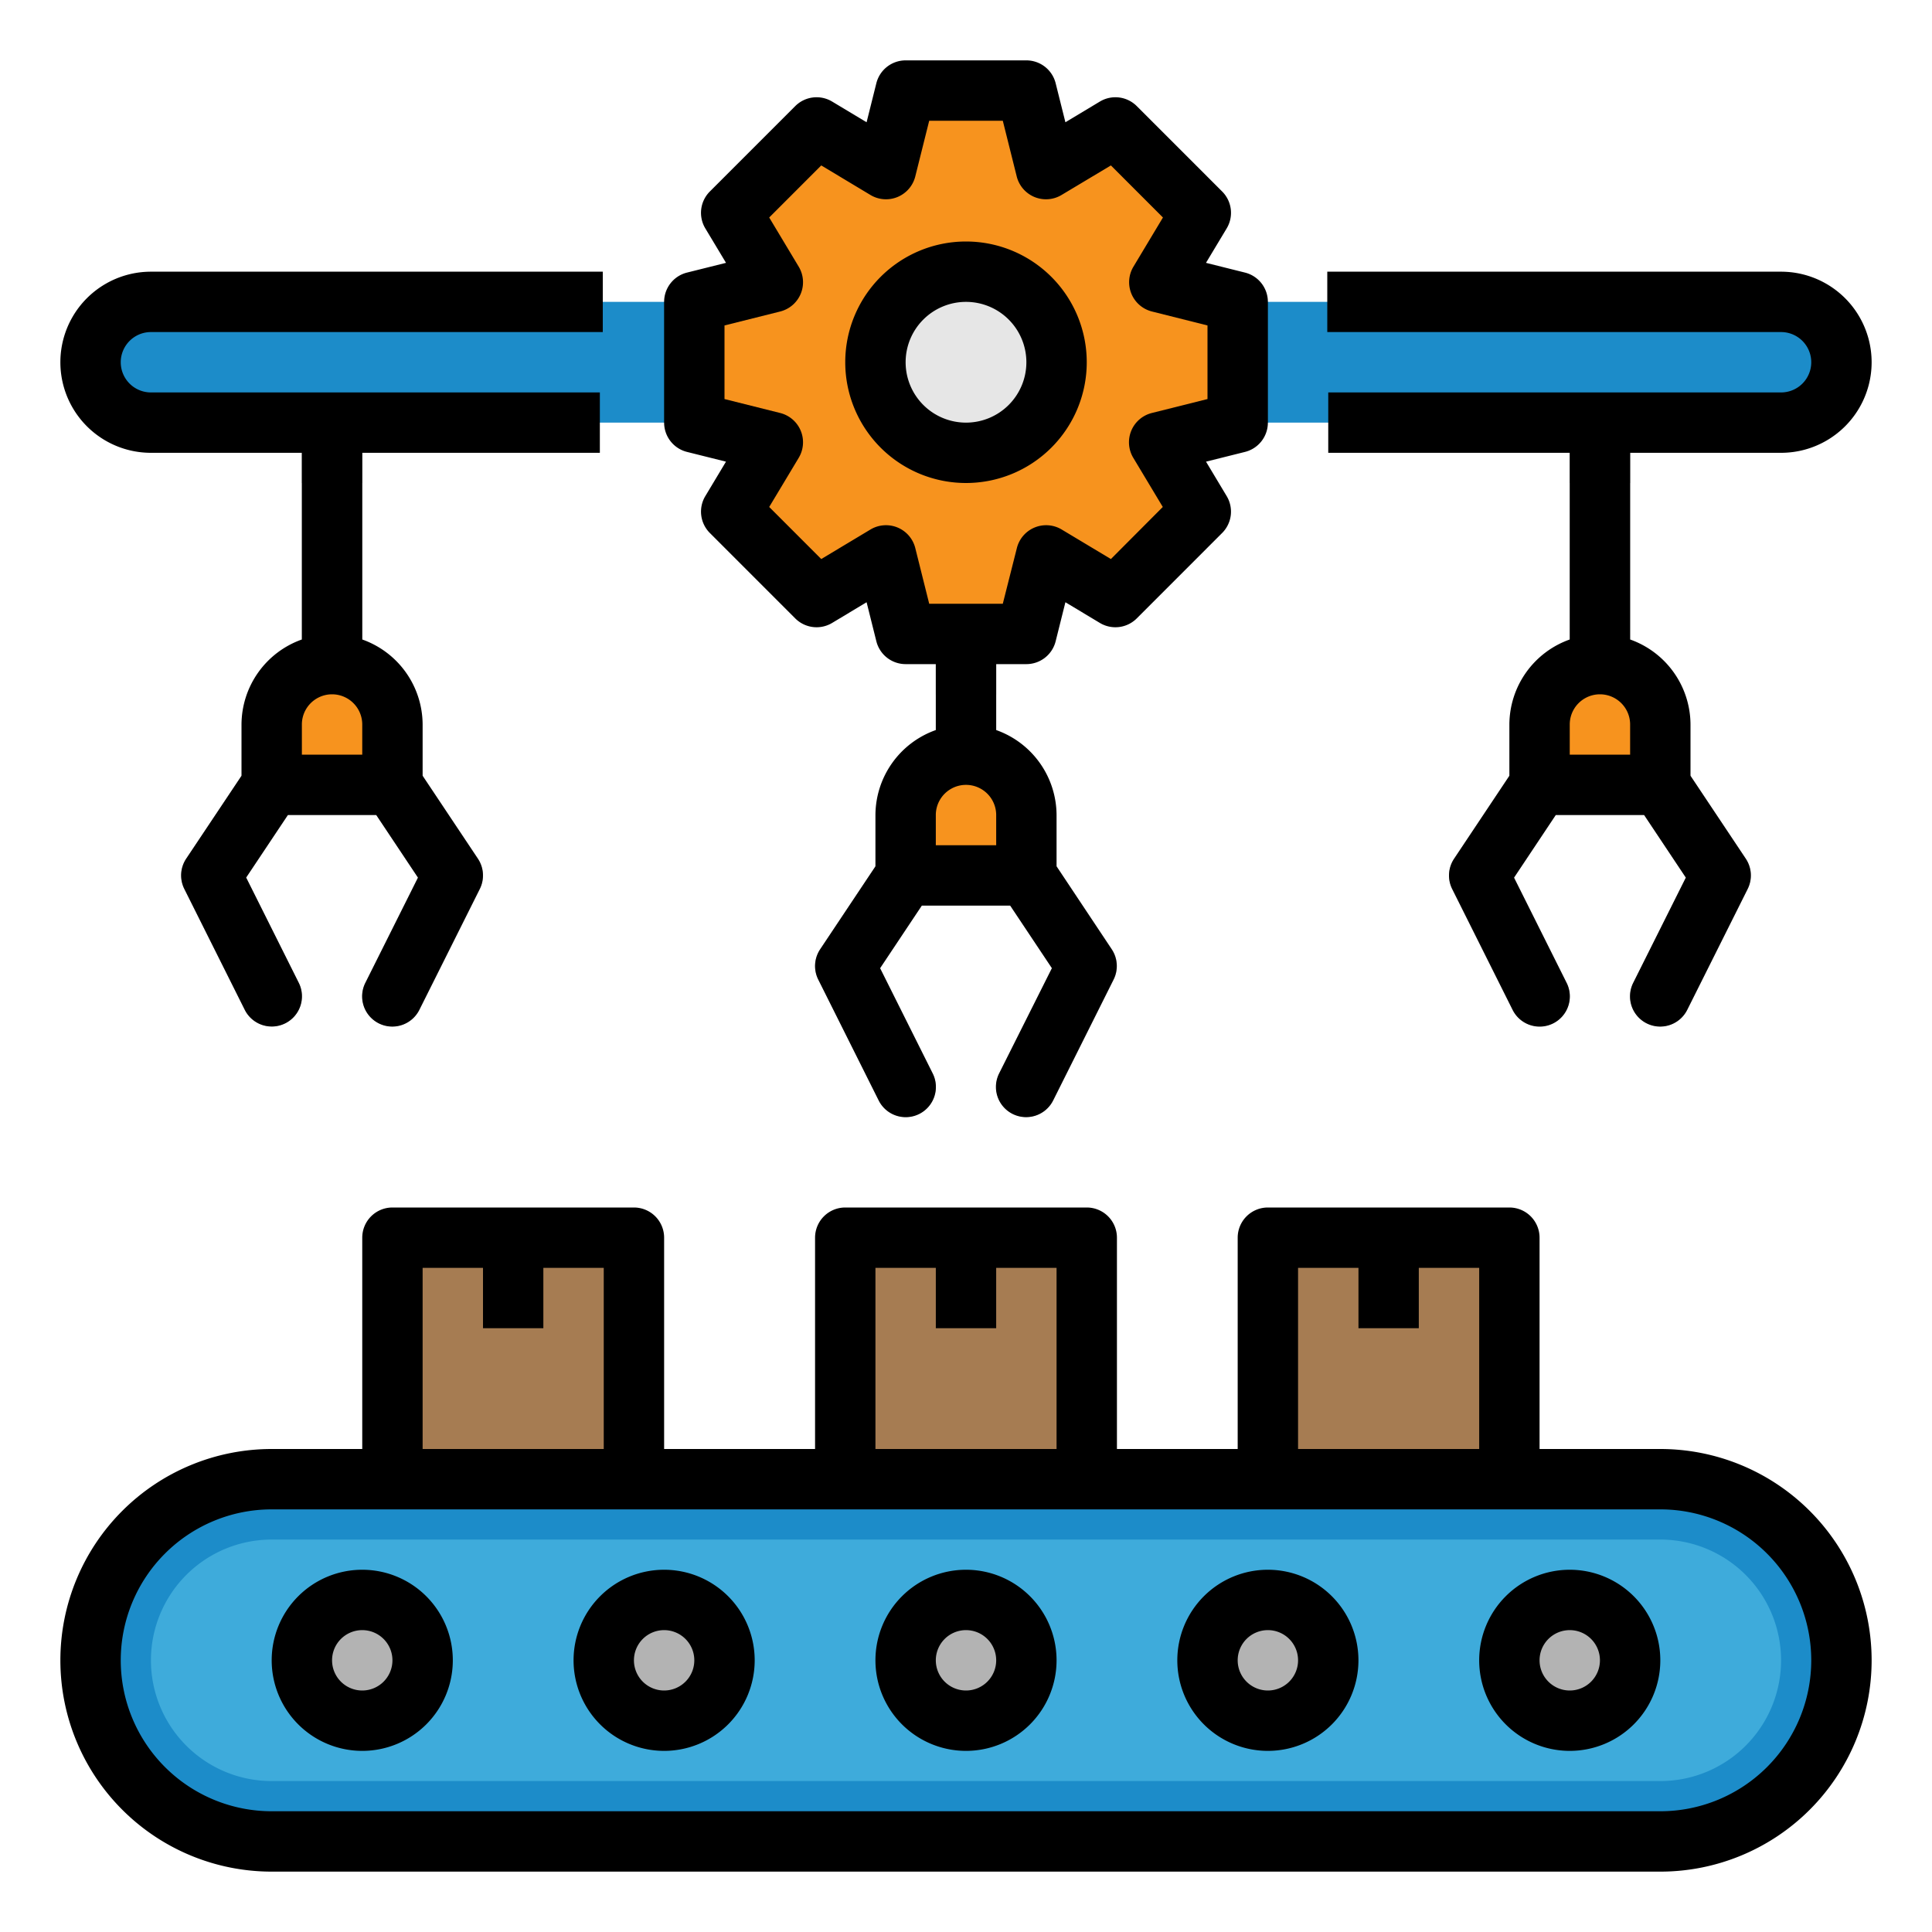 <svg height="512" viewBox="0 0 64 64" width="512" xmlns="http://www.w3.org/2000/svg"><g id="Flat"><path d="m55 61h-46a6 6 0 0 1 -6-6 6 6 0 0 1 6-6h46a6 6 0 0 1 6 6 6 6 0 0 1 -6 6z" fill="#1c8cc9"/><path d="m55 59h-46a4 4 0 0 1 -4-4 4 4 0 0 1 4-4h46a4 4 0 0 1 4 4 4 4 0 0 1 -4 4z" fill="#3eabdb"/><path d="m32 21v5" fill="none" stroke="#b3b3b3" stroke-linejoin="round" stroke-width="2"/><path d="m13 33 2-4-4-6-4 6 2 4" fill="none" stroke="#b3b3b3" stroke-linecap="round" stroke-linejoin="round" stroke-width="2"/><path d="m34 36 2-4-4-6-4 6 2 4" fill="none" stroke="#b3b3b3" stroke-linecap="round" stroke-linejoin="round" stroke-width="2"/><path d="m55 33 2-4-4-6-4 6 2 4" fill="none" stroke="#b3b3b3" stroke-linecap="round" stroke-linejoin="round" stroke-width="2"/><path d="m28 41h8v8h-8z" fill="#a67c52"/><path d="m11 14v9" fill="none" stroke="#b3b3b3" stroke-linejoin="round" stroke-width="2"/><path d="m11 14v2" fill="none" stroke="#999" stroke-linejoin="round" stroke-width="2"/><path d="m53 14v9" fill="none" stroke="#b3b3b3" stroke-linejoin="round" stroke-width="2"/><path d="m44 14h15a2 2 0 0 0 2-2 2 2 0 0 0 -2-2h-54a2 2 0 0 0 -2 2 2 2 0 0 0 2 2z" fill="#1c8cc9"/><path d="m41 10-2.601-.65 1.379-2.3-2.828-2.828-2.3 1.379-.65-2.601h-4l-.65 2.601-2.3-1.379-2.828 2.828 1.379 2.3-2.601.65v4l2.601.65-1.379 2.3 2.828 2.828 2.3-1.379.65 2.601h4l.65-2.601 2.3 1.379 2.828-2.828-1.379-2.3 2.601-.65z" fill="#f7931e"/><g fill="#b3b3b3"><circle cx="12" cy="55" r="2"/><circle cx="22" cy="55" r="2"/><circle cx="32" cy="55" r="2"/><circle cx="42" cy="55" r="2"/><circle cx="52" cy="55" r="2"/></g><circle cx="32" cy="12" fill="#e6e6e6" r="3"/><path d="m13 26h-4v-2a2 2 0 0 1 2-2 2 2 0 0 1 2 2z" fill="#f7931e"/><path d="m34 29h-4v-2a2 2 0 0 1 2-2 2 2 0 0 1 2 2z" fill="#f7931e"/><path d="m55 26h-4v-2a2 2 0 0 1 2-2 2 2 0 0 1 2 2z" fill="#f7931e"/><path d="m13 41h8v8h-8z" fill="#a67c52"/><path d="m17 41v3" fill="none" stroke="#c69c6d" stroke-linejoin="round" stroke-width="2"/><path d="m32 41v3" fill="none" stroke="#c69c6d" stroke-linejoin="round" stroke-width="2"/><path d="m42 41h8v8h-8z" fill="#a67c52"/><path d="m46 41v3" fill="none" stroke="#c69c6d" stroke-linejoin="round" stroke-width="2"/><path d="m22 10h1v4h-1z" fill="#137ea3"/><path d="m41 10h1v4h-1z" fill="#137ea3"/><path d="m32 21v2" fill="none" stroke="#999" stroke-linejoin="round" stroke-width="2"/><path d="m53 14v2" fill="none" stroke="#999" stroke-linejoin="round" stroke-width="2"/></g><g id="Outline"><path d="m55 48h-4v-7a1 1 0 0 0 -1-1h-8a1 1 0 0 0 -1 1v7h-4v-7a1 1 0 0 0 -1-1h-8a1 1 0 0 0 -1 1v7h-5v-7a1 1 0 0 0 -1-1h-8a1 1 0 0 0 -1 1v7h-3a7 7 0 0 0 0 14h46a7 7 0 0 0 0-14zm-12-6h2v2h2v-2h2v6h-6zm-14 0h2v2h2v-2h2v6h-6zm-15 0h2v2h2v-2h2v6h-6zm41 18h-46a5 5 0 0 1 0-10h46a5 5 0 0 1 0 10z"/><path d="m12 52a3 3 0 1 0 3 3 3 3 0 0 0 -3-3zm0 4a1 1 0 1 1 1-1 1 1 0 0 1 -1 1z"/><path d="m22 52a3 3 0 1 0 3 3 3 3 0 0 0 -3-3zm0 4a1 1 0 1 1 1-1 1 1 0 0 1 -1 1z"/><path d="m32 52a3 3 0 1 0 3 3 3 3 0 0 0 -3-3zm0 4a1 1 0 1 1 1-1 1 1 0 0 1 -1 1z"/><path d="m42 52a3 3 0 1 0 3 3 3 3 0 0 0 -3-3zm0 4a1 1 0 1 1 1-1 1 1 0 0 1 -1 1z"/><path d="m52 52a3 3 0 1 0 3 3 3 3 0 0 0 -3-3zm0 4a1 1 0 1 1 1-1 1 1 0 0 1 -1 1z"/><path d="m42 14v-4a1 1 0 0 0 -.757-.97l-1.293-.323.686-1.142a1 1 0 0 0 -.151-1.222l-2.828-2.828a1 1 0 0 0 -1.222-.151l-1.142.686-.323-1.292a1 1 0 0 0 -.97-.758h-4a1 1 0 0 0 -.97.758l-.323 1.292-1.142-.686a1 1 0 0 0 -1.222.151l-2.828 2.828a1 1 0 0 0 -.151 1.222l.686 1.142-1.293.323a1 1 0 0 0 -.757.97v4a1 1 0 0 0 .757.97l1.292.323-.685 1.142a1 1 0 0 0 .151 1.221l2.828 2.829a1 1 0 0 0 1.222.151l1.142-.686.323 1.292a1 1 0 0 0 .97.758h1v2.184a3 3 0 0 0 -2 2.816v1.7l-1.832 2.748a1 1 0 0 0 -.063 1l2 4a1 1 0 1 0 1.789-.894l-1.74-3.481 1.381-2.073h2.93l1.381 2.072-1.746 3.481a1 1 0 1 0 1.789.894l2-4a1 1 0 0 0 -.062-1l-1.827-2.747v-1.7a3 3 0 0 0 -2-2.816v-2.184h1a1 1 0 0 0 .97-.758l.323-1.292 1.142.686a1 1 0 0 0 1.222-.151l2.828-2.829a1 1 0 0 0 .151-1.221l-.685-1.142 1.292-.323a1 1 0 0 0 .757-.97zm-9 14h-2v-1a1 1 0 0 1 2 0zm7-14.781-1.844.462a1 1 0 0 0 -.615 1.484l.978 1.629-1.719 1.725-1.63-.978a1 1 0 0 0 -1.485.615l-.466 1.844h-2.438l-.461-1.844a1 1 0 0 0 -1.485-.615l-1.63.978-1.724-1.725.978-1.629a1 1 0 0 0 -.615-1.484l-1.844-.462v-2.438l1.844-.462a1 1 0 0 0 .615-1.484l-.978-1.63 1.724-1.725 1.63.979a1 1 0 0 0 1.485-.615l.461-1.844h2.438l.461 1.844a1 1 0 0 0 1.485.615l1.635-.979 1.724 1.725-.978 1.63a1 1 0 0 0 .615 1.484l1.839.462z"/><path d="m32 8a4 4 0 1 0 4 4 4 4 0 0 0 -4-4zm0 6a2 2 0 1 1 2-2 2 2 0 0 1 -2 2z"/><path d="m5 15h5v6.184a3 3 0 0 0 -2 2.816v1.7l-1.832 2.745a1 1 0 0 0 -.063 1l2 4a1 1 0 1 0 1.789-.894l-1.74-3.481 1.381-2.07h2.93l1.381 2.072-1.741 3.481a1 1 0 1 0 1.789.894l2-4a1 1 0 0 0 -.062-1l-1.832-2.747v-1.7a3 3 0 0 0 -2-2.816v-6.184h7.871v-2h-14.871a1 1 0 0 1 0-2h14.968v-2h-14.968a3 3 0 0 0 0 6zm7 10h-2v-1a1 1 0 0 1 2 0z"/><path d="m59 9h-15.032v2h15.032a1 1 0 0 1 0 2h-15v2h8v6.184a3 3 0 0 0 -2 2.816v1.7l-1.832 2.748a1 1 0 0 0 -.063 1l2 4a1 1 0 1 0 1.789-.894l-1.74-3.481 1.381-2.073h2.93l1.381 2.072-1.741 3.481a1 1 0 1 0 1.789.894l2-4a1 1 0 0 0 -.062-1l-1.832-2.747v-1.7a3 3 0 0 0 -2-2.816v-6.184h5a3 3 0 0 0 0-6zm-5 16h-2v-1a1 1 0 0 1 2 0z"/></g></svg>